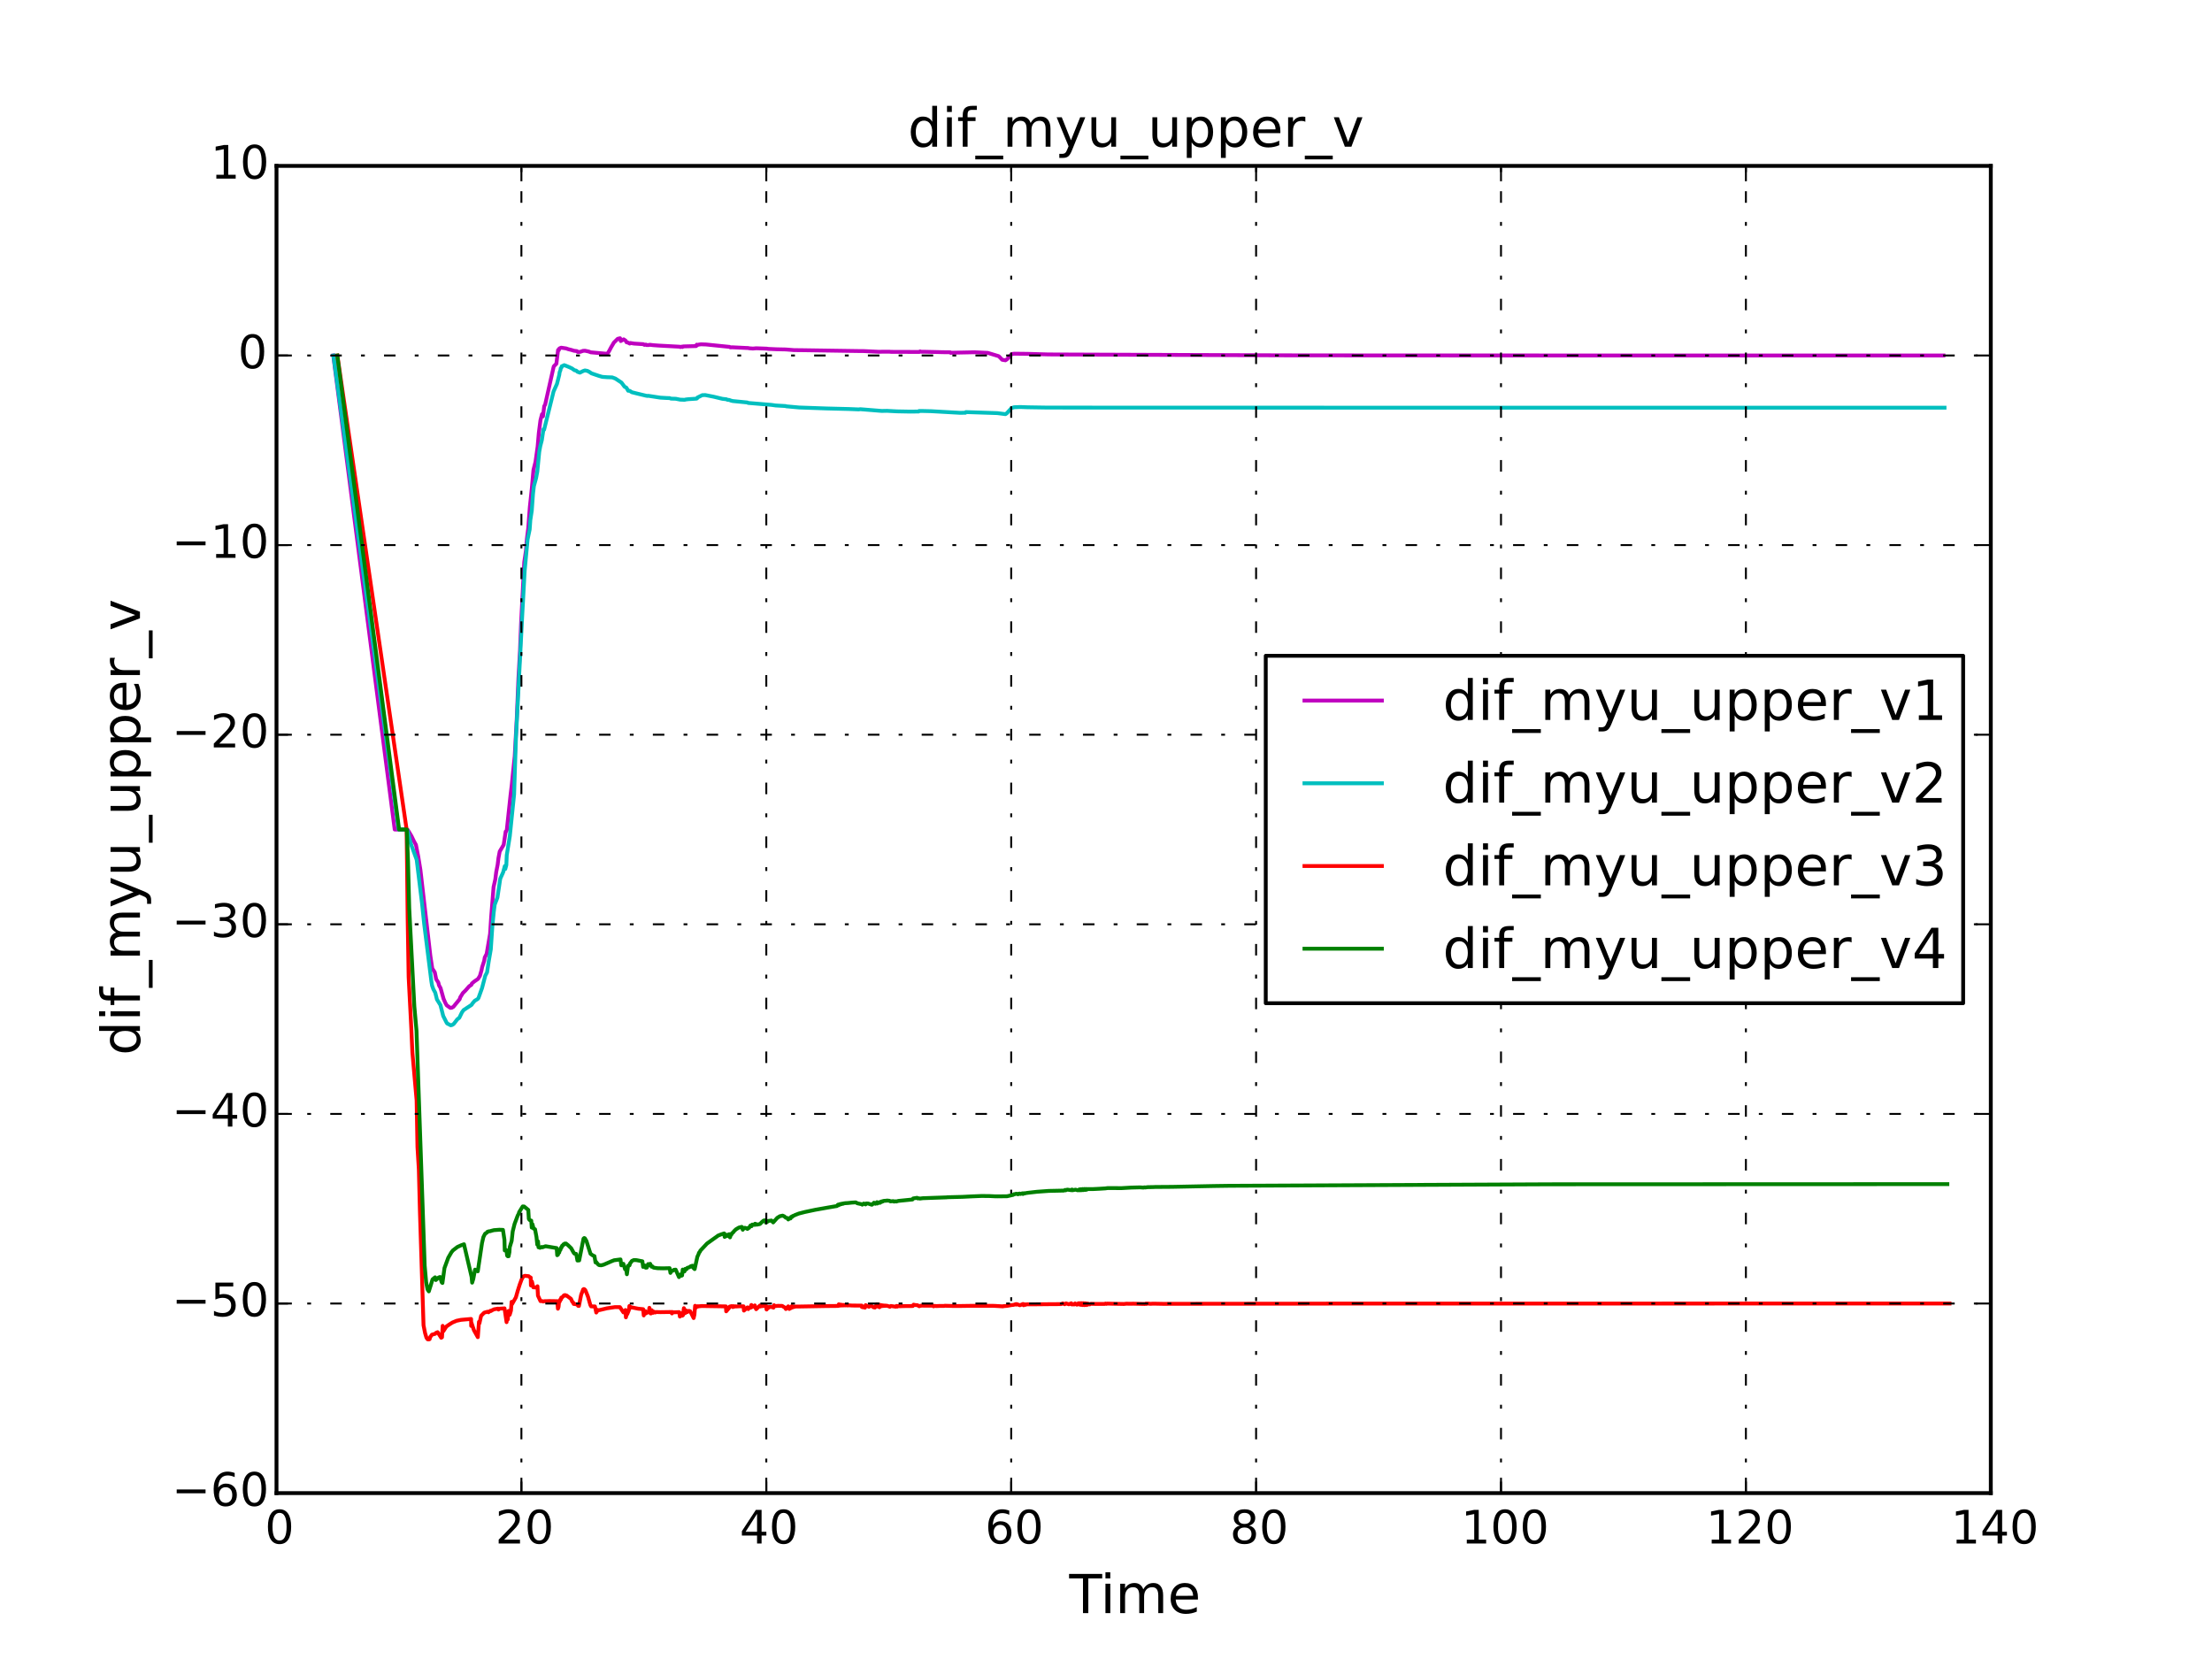 <?xml version="1.0" encoding="utf-8" standalone="no"?>
<!DOCTYPE svg PUBLIC "-//W3C//DTD SVG 1.1//EN"
  "http://www.w3.org/Graphics/SVG/1.1/DTD/svg11.dtd">
<!-- Created with matplotlib (http://matplotlib.org/) -->
<svg height="432pt" version="1.1" viewBox="0 0 576 432" width="576pt" xmlns="http://www.w3.org/2000/svg" xmlns:xlink="http://www.w3.org/1999/xlink">
 <defs>
  <style type="text/css">
*{stroke-linecap:butt;stroke-linejoin:round;}
  </style>
 </defs>
 <g id="figure_1">
  <g id="patch_1">
   <path d="
M0 432
L576 432
L576 0
L0 0
z
" style="fill:#ffffff;"/>
  </g>
  <g id="axes_1">
   <g id="patch_2">
    <path d="
M72 388.8
L518.4 388.8
L518.4 43.2
L72 43.2
z
" style="fill:#ffffff;"/>
   </g>
   <g id="line2d_1">
    <path clip-path="url(#p7ff5b81e1d)" d="
M86.791 92.571
L102.781 216
L106.177 216.087
L107.135 217.692
L107.83 219.13
L108.308 219.984
L108.893 222.956
L109.472 226.494
L112.055 248.829
L112.565 252.198
L113.21 253.169
L113.586 254.993
L114.134 255.831
L114.319 256.581
L114.723 257.294
L115.504 260.089
L115.924 261.055
L116.309 261.774
L117.254 262.445
L117.627 262.418
L118.07 262.166
L119.692 260.182
L119.848 259.688
L120.541 258.575
L121.179 257.958
L122.189 256.811
L122.746 256.444
L122.857 256.12
L123.464 255.6
L124.468 254.911
L124.969 254.111
L125.395 252.617
L125.54 251.877
L126.076 250.217
L126.233 249.314
L126.724 248.376
L127.615 243.171
L127.911 238.657
L128.527 230.959
L128.97 229.01
L129.216 227.067
L129.592 225.131
L129.793 223.461
L130.126 221.718
L131.153 219.986
L131.677 216.524
L131.738 216.595
L131.969 216.127
L132.933 207.127
L133.269 204.348
L133.711 199.984
L134.03 196.93
L134.556 187.25
L135.003 176.6
L135.405 169.519
L135.674 162.601
L136.513 146.372
L136.962 143.346
L137.187 140.402
L137.556 137.543
L137.962 132.09
L138.503 127.003
L138.911 122.377
L139.443 120.257
L139.996 116.311
L140.309 112.725
L140.732 109.432
L141.143 107.848
L141.386 108.412
L141.711 105.766
L141.957 105.353
L144.193 95.411
L144.883 94.71
L145.322 91.119
L145.506 91.196
L145.654 90.743
L146.118 90.533
L147.424 90.731
L147.97 90.924
L148.799 91.127
L149.445 91.334
L150.233 91.433
L150.435 91.646
L151.055 91.631
L151.84 91.353
L152.351 91.335
L153.306 91.539
L153.83 91.742
L158.159 92.135
L158.592 91.448
L159.159 90.386
L159.691 89.49
L159.834 89.231
L160.849 88.224
L161.467 88.078
L161.64 88.807
L162.406 88.362
L162.947 88.735
L163.155 89.137
L163.465 89.191
L163.986 89.463
L164.133 89.313
L165.124 89.47
L167.536 89.626
L167.794 89.8
L168.182 89.73
L168.35 89.849
L169.003 89.846
L169.157 89.77
L170.131 89.887
L171.502 89.986
L176.961 90.28
L177.169 90.368
L177.513 90.26
L177.708 90.356
L177.883 90.204
L181.285 90.115
L181.426 89.749
L181.579 89.859
L181.904 89.742
L182.53 89.659
L183.855 89.704
L190.001 90.328
L190.172 90.455
L190.682 90.43
L194.502 90.617
L194.686 90.606
L195.161 90.696
L196.073 90.763
L196.883 90.685
L199.661 90.785
L200.077 90.851
L202.309 90.951
L204.579 90.996
L206.735 91.166
L209.302 91.195
L224.275 91.421
L224.504 91.415
L225.03 91.425
L228.918 91.608
L229.956 91.58
L231.669 91.589
L232.003 91.622
L239.394 91.647
L239.574 91.505
L239.894 91.606
L240.377 91.592
L243.687 91.666
L245.417 91.71
L247.44 91.733
L247.571 91.89
L247.832 91.85
L253.757 91.728
L257.195 91.884
L260.068 92.753
L260.62 93.312
L260.857 93.573
L260.967 93.683
L261.812 93.824
L262.19 93.586
L263.483 92.18
L264.119 92.099
L267.65 92.14
L273.018 92.295
L334.564 92.528
L364.923 92.557
L506.069 92.571
L506.069 92.571" style="fill:none;stroke:#bf00bf;stroke-linecap:square;"/>
   </g>
   <g id="line2d_2">
    <path clip-path="url(#p7ff5b81e1d)" d="
M86.808 92.571
L103.804 216
L105.952 216
L106.132 216.408
L106.92 219.519
L108.506 223.893
L109.901 235.29
L110.454 240.585
L112.337 255.611
L112.512 256.639
L112.852 257.599
L113.341 258.491
L113.775 260.25
L114.686 261.711
L115.411 264.554
L116.264 266.238
L116.429 266.502
L117.371 266.986
L117.745 266.896
L118.177 266.599
L119.077 265.431
L119.601 265.028
L120.313 263.573
L120.734 263.01
L122.824 261.641
L122.975 261.36
L123.604 260.614
L124.404 260.127
L124.594 259.876
L125.528 257.274
L126.363 254.084
L126.832 253.189
L127.267 250.323
L127.804 247.213
L128.214 241.146
L128.584 237.405
L128.82 235.562
L129.528 233.732
L130.267 228.809
L131.016 227.15
L131.453 225.51
L131.573 226.287
L131.847 225.275
L131.956 222.69
L132.754 217.755
L133.871 206.86
L134.355 192.131
L135.962 160.709
L136.621 148.665
L137.386 140.445
L137.925 137.875
L138.103 135.391
L138.474 132.996
L138.796 128.546
L139.026 126.575
L139.591 124.512
L139.914 122.797
L140.419 117.654
L140.693 116.155
L141.091 114.624
L141.521 111.767
L141.682 111.903
L144.149 101.932
L145.033 99.972
L145.629 97.637
L145.73 96.908
L145.947 96.378
L146 95.916
L146.248 95.636
L146.268 95.383
L146.926 95.082
L147.789 95.421
L148.348 95.656
L148.987 95.966
L149.581 96.401
L150.07 96.515
L150.347 96.801
L151.006 97.039
L151.794 96.638
L152.31 96.454
L152.963 96.582
L153.441 96.824
L154.028 97.222
L155.881 97.855
L156.832 98.132
L158.114 98.226
L159.419 98.271
L160.246 98.576
L161.829 99.623
L162.647 100.718
L163.108 100.944
L163.574 101.756
L163.949 101.763
L164.546 102.141
L166.131 102.537
L168.142 103.021
L168.621 103.107
L168.777 103.063
L171.935 103.547
L173.671 103.645
L174.359 103.661
L174.72 103.799
L175.505 103.828
L175.972 103.837
L177.111 104.065
L178.269 104.108
L178.6 104.023
L179.275 103.946
L181.355 103.811
L181.509 103.741
L181.602 103.524
L182.881 102.894
L183.662 102.875
L185.919 103.323
L188.108 103.852
L189.154 103.968
L189.412 104.105
L189.895 104.147
L190.327 104.311
L190.789 104.429
L194.627 104.806
L194.81 104.924
L200.907 105.432
L201.995 105.588
L204.571 105.731
L204.716 105.803
L208.12 106.111
L215.138 106.358
L219.254 106.462
L221.014 106.506
L223.618 106.611
L224.01 106.554
L229.605 107.006
L230.95 106.979
L233.54 107.116
L237.056 107.182
L239.213 107.154
L239.32 107.017
L240.137 107.019
L242.474 107.075
L249.977 107.498
L251.39 107.48
L251.513 107.306
L259.707 107.576
L261.824 107.846
L262.207 107.578
L263.399 106.265
L264.076 106.041
L265.655 105.983
L267.569 106.051
L272.842 106.135
L330.685 106.153
L370.426 106.156
L506.354 106.163
L506.354 106.163" style="fill:none;stroke:#00bfbf;stroke-linecap:square;"/>
   </g>
   <g id="line2d_3">
    <path clip-path="url(#p7ff5b81e1d)" d="
M87.847 92.571
L105.886 216
L106.151 238.996
L106.408 254.38
L107.096 267.68
L107.384 274.051
L108.485 286.518
L108.708 298.7
L109.062 304.458
L109.343 315.36
L110.286 345.093
L110.687 347.129
L111.043 348.32
L111.351 348.753
L111.697 348.786
L111.872 348.71
L112.003 348.197
L112.49 347.541
L113.327 347.322
L113.478 347.107
L113.96 346.897
L114.892 348.348
L115.097 348.223
L115.274 345.251
L115.46 346.63
L116.081 345.653
L116.246 345.411
L117.034 344.868
L117.806 344.384
L118.883 343.93
L120.035 343.687
L122.674 343.452
L122.694 345.264
L122.719 344.31
L123.411 346.383
L124.423 348.192
L124.725 344.197
L124.847 344.574
L125.273 342.64
L126.087 341.815
L127.016 341.555
L127.189 341.718
L127.713 341.318
L127.842 341.385
L128.115 341.203
L128.674 340.935
L129.689 340.759
L129.803 341.008
L129.956 340.789
L131.376 340.694
L131.909 344.287
L132.101 342.343
L132.234 343.579
L132.41 341.381
L132.6 341.342
L132.726 342.365
L133.054 341.267
L133.226 338.991
L133.338 339.586
L134.335 337.825
L134.806 336.167
L135.338 334.488
L135.825 333.169
L136.151 332.582
L136.264 332.39
L136.663 332.215
L137.672 332.318
L137.811 332.467
L138.198 332.676
L138.249 334.726
L138.515 333.706
L138.868 335.215
L139.751 335.277
L139.955 334.939
L140.079 337.372
L140.742 338.807
L141.188 338.797
L141.43 338.917
L141.86 338.812
L142.169 338.824
L143.022 338.79
L145.109 338.822
L145.281 340.787
L145.445 340.318
L145.606 338.731
L145.757 338.931
L145.935 338.325
L146.067 338.405
L146.157 337.892
L146.306 337.932
L146.862 337.296
L146.984 337.395
L147.145 337.229
L147.298 337.391
L147.515 337.338
L147.877 337.615
L148.674 338.212
L149.036 339.012
L149.251 339.17
L149.386 339.541
L150.322 339.67
L150.54 340.043
L150.752 340.068
L151.324 337.186
L151.854 335.76
L152.033 335.664
L152.244 335.754
L152.45 336.018
L153.101 337.623
L153.727 339.816
L153.929 340.175
L154.918 340.186
L155.264 341.781
L155.429 341.043
L155.629 341.35
L155.759 341.168
L156.174 341.127
L157.5 340.813
L158.011 340.684
L160.087 340.374
L161.428 340.378
L162.341 341.752
L162.871 341.128
L162.984 343.035
L163.226 342.092
L163.338 342.197
L163.778 341.089
L163.895 340.079
L164.013 340.611
L164.208 340.316
L164.358 340.489
L164.466 340.433
L166.196 340.784
L167.478 340.91
L167.632 342.536
L167.859 341.644
L168.04 341.413
L168.208 342.009
L168.476 341.808
L168.954 341.653
L169.1 340.545
L169.403 342.019
L169.573 342
L169.725 341.183
L169.833 341.728
L170.087 341.851
L170.214 341.534
L170.642 341.769
L170.813 341.653
L172.038 341.685
L174.662 341.645
L174.975 342.017
L174.986 341.629
L175.351 341.726
L176.858 341.67
L177.038 342.829
L177.147 342.295
L177.427 341.976
L177.663 342.611
L177.84 342.48
L178.081 340.643
L178.256 341.851
L178.389 341.95
L178.59 341.197
L178.925 341.69
L179.359 341.34
L179.732 341.449
L180.621 343.221
L180.824 342.336
L181.006 340.027
L181.089 340.638
L181.241 340.152
L181.344 340.36
L181.526 340.156
L181.671 340.252
L181.712 340.131
L181.875 340.17
L182.729 340.084
L189.018 340.181
L189.101 341.468
L189.94 340.481
L189.991 340.242
L190.506 340.106
L190.837 340.358
L190.921 340.121
L191.07 340.276
L191.151 340.142
L191.318 340.231
L191.505 340.152
L191.67 340.203
L192.433 340.158
L192.734 340.159
L193.616 340.16
L193.72 341.274
L194.639 340.438
L194.843 340.885
L194.987 340.512
L195.472 340.521
L195.651 339.81
L195.891 340.34
L196.561 339.926
L196.6 340.253
L196.906 340.91
L197.902 339.94
L198.028 340.2
L198.22 339.994
L198.347 340.135
L198.512 340.019
L198.687 340.108
L198.807 340.038
L199.463 340.087
L199.617 340.997
L199.732 340.222
L199.853 340.302
L199.96 340.671
L200.348 340.315
L201.182 340.37
L201.397 340.511
L201.562 339.877
L201.716 340.109
L202.083 340.084
L202.609 340.035
L203.321 340.053
L203.65 340.041
L204.534 340.587
L204.637 340.869
L205.247 340.167
L205.533 340.857
L205.837 340.366
L205.994 340.62
L206.198 340.1
L206.476 340.418
L206.645 340.185
L206.862 340.317
L206.982 340.212
L207.479 340.213
L208.378 340.211
L215.128 340.093
L218.238 340.064
L218.42 339.636
L218.609 340
L218.82 339.706
L219.059 339.966
L219.199 339.76
L219.41 339.946
L219.613 339.802
L219.766 339.937
L220.006 339.837
L220.167 339.935
L220.387 339.865
L220.592 339.937
L221.169 339.908
L221.84 339.955
L222.312 339.963
L224.388 339.966
L224.409 340.32
L224.645 340.412
L224.909 340.392
L225.234 340.517
L225.403 339.857
L226.272 340.286
L226.736 339.993
L227.037 340.104
L227.446 340.407
L227.834 340.486
L228.322 339.625
L228.679 340.262
L228.879 339.717
L229.018 340.401
L229.165 339.793
L229.249 340.169
L229.404 339.846
L229.576 340.123
L229.654 339.889
L229.785 340.092
L229.902 339.921
L230.072 340.07
L230.142 339.945
L230.283 340.056
L230.491 339.965
L230.603 340.046
L230.834 339.981
L231.603 340.205
L231.703 340.288
L231.978 340.074
L233.267 340.269
L233.438 340.059
L233.463 340.079
L233.67 340.239
L233.737 340.09
L234.406 340.14
L234.772 340.12
L235.832 340.095
L237.696 340.083
L237.895 339.733
L238.318 339.835
L238.867 339.86
L239.359 340.142
L239.689 340.022
L240.169 339.985
L240.761 340.006
L241.854 339.995
L243.056 340.005
L243.088 340.165
L243.346 340.059
L243.886 340.095
L244.537 340.068
L245.87 340.067
L245.984 340.012
L248.356 340.084
L249.62 340.084
L253.229 340.028
L258.419 340.03
L258.976 340.048
L261.184 340.176
L261.238 340.122
L262.24 340.049
L263.294 339.854
L263.953 339.781
L264.519 339.59
L264.608 339.73
L264.745 339.587
L265.575 339.883
L266.408 339.553
L266.542 339.886
L266.817 339.637
L267.022 339.778
L267.289 339.649
L269.58 339.644
L273.168 339.607
L276.317 339.588
L276.734 339.409
L277.234 339.624
L277.583 339.398
L278.321 339.631
L278.97 339.373
L279.044 339.659
L279.79 339.667
L279.941 339.405
L280.431 339.737
L280.839 339.352
L280.983 339.681
L281.17 339.628
L281.29 339.342
L281.386 339.781
L281.727 339.343
L281.836 339.832
L282.138 339.354
L282.314 339.847
L282.586 339.377
L282.764 339.83
L282.961 339.426
L283.147 339.774
L283.314 339.467
L283.762 339.662
L284.036 339.502
L284.559 339.525
L285.162 339.537
L286.452 339.544
L287.662 339.54
L287.861 339.442
L288.085 339.528
L288.324 339.453
L289.626 339.491
L292.662 339.553
L293.378 339.473
L293.914 339.5
L295.152 339.484
L298.144 339.554
L298.421 339.437
L298.544 339.539
L298.723 339.448
L298.997 339.457
L299.595 339.515
L300.169 339.474
L300.711 339.478
L303.072 339.525
L304.924 339.511
L342.707 339.467
L348.518 339.445
L358.867 339.455
L507.657 339.429
L507.657 339.429" style="fill:none;stroke:#ff0000;stroke-linecap:square;"/>
   </g>
   <g id="line2d_4">
    <path clip-path="url(#p7ff5b81e1d)" d="
M87.832 92.571
L103.925 216
L105.93 216
L106.251 224.311
L106.56 236.438
L107.895 262.084
L108.459 268.424
L110.588 329.583
L110.971 333.889
L111.329 335.762
L111.662 336.272
L112.152 334.726
L112.636 333.142
L113.3 332.608
L113.49 333.319
L114.237 332.643
L114.608 332.524
L115.018 333.925
L115.211 334.086
L115.744 330.188
L116.723 327.52
L117.538 326.109
L117.918 325.623
L119.112 324.706
L120.083 324.266
L120.821 324
L122.802 332.51
L122.941 334.003
L123.246 333.018
L123.705 330.605
L124.412 331.05
L125.515 323.679
L125.876 322.116
L126.326 321.245
L126.792 320.976
L126.885 320.783
L127.215 320.652
L127.773 320.575
L127.854 320.525
L128.599 320.33
L130.039 320.221
L130.97 320.259
L131.357 322.837
L131.436 325.62
L131.783 325.481
L131.919 325.837
L132.049 326.949
L132.223 327.129
L132.432 327.133
L132.652 326.041
L132.737 324.751
L133.238 323.112
L133.508 320.656
L133.995 318.706
L134.821 316.506
L135.07 316.083
L135.176 315.664
L136.106 314.151
L136.473 314.165
L137.566 315.064
L137.706 317.417
L137.937 317.715
L138.339 317.846
L138.461 319.66
L138.652 318.781
L138.939 319.914
L139.322 320.092
L139.704 322.145
L139.901 324.102
L140.092 323.244
L140.223 324.795
L140.403 324.766
L140.607 324.927
L141.057 324.704
L141.241 324.796
L142.068 324.512
L144.963 325
L145.093 326.852
L145.295 326.719
L145.459 325.86
L145.617 326.179
L145.771 325.411
L145.916 325.504
L146.082 324.868
L146.202 324.898
L146.372 324.383
L146.494 324.408
L146.724 324.018
L146.873 324.079
L147.049 323.817
L147.16 323.938
L147.362 323.804
L147.926 324.249
L148.734 325.032
L149.339 326.128
L149.567 326.435
L150.036 326.513
L150.366 328.24
L150.821 328.201
L151.942 322.539
L152.125 322.378
L152.295 322.444
L152.709 323.154
L153.765 326.484
L154.406 326.939
L154.798 327.095
L155.068 328.735
L155.175 328.543
L155.676 329.184
L156.001 329.439
L156.567 329.48
L157.185 329.321
L158.717 328.659
L159.243 328.426
L159.915 328.167
L161.577 327.952
L161.786 329.488
L162.327 329.087
L162.769 330.516
L163.082 330.665
L163.24 331.816
L163.556 329.572
L163.923 329.503
L164.083 328.924
L164.265 328.758
L164.522 328.353
L165.051 328.111
L165.752 328.139
L167.277 328.439
L167.464 329.899
L167.874 329.522
L168.13 330.102
L168.426 330.08
L168.767 329.164
L169.085 329.48
L169.301 329.093
L169.679 329.86
L169.866 329.757
L170.193 330.086
L170.526 330.139
L171.209 330.238
L172.623 330.272
L174.374 330.23
L174.581 331.46
L174.688 331.029
L175.09 330.939
L175.486 330.661
L175.943 330.609
L176.808 332.558
L177.261 331.846
L177.47 332.193
L177.615 332.119
L177.777 330.59
L178.069 331.13
L178.239 331.078
L178.418 330.42
L178.557 330.53
L178.764 330.502
L178.972 330.15
L179.537 329.977
L179.86 329.73
L180.334 329.584
L180.403 330.004
L180.883 330.469
L181.59 327.252
L181.935 326.522
L182.001 326.23
L182.278 325.935
L182.349 325.689
L184.109 323.813
L186.016 322.449
L186.596 322.041
L186.994 321.746
L187.704 321.458
L188.576 321.177
L188.7 322.098
L188.894 321.551
L189.143 321.53
L189.302 321.873
L189.426 321.601
L189.878 321.384
L190.087 322.21
L190.316 321.533
L190.475 321.457
L190.63 321.096
L190.849 320.989
L191.135 320.601
L191.63 320.12
L192.392 319.666
L193.15 319.47
L193.418 320.224
L193.733 319.737
L194.069 319.722
L194.648 320.013
L194.767 319.762
L195.061 319.731
L195.419 319.115
L195.708 319.302
L195.867 318.881
L196.574 318.953
L196.588 318.667
L196.769 318.682
L197.047 318.908
L197.875 318.74
L198.457 318.161
L198.863 317.825
L199.275 317.76
L199.449 318.379
L199.505 317.947
L199.695 317.956
L199.773 318.185
L199.88 317.951
L200.892 317.823
L201.33 318.315
L202.405 317.118
L203.08 316.703
L203.793 316.544
L204.225 316.738
L204.671 317.124
L205.14 317.193
L205.259 317.549
L205.67 317.186
L205.852 317.285
L206.003 316.87
L206.282 316.878
L206.402 316.652
L206.683 316.577
L206.995 316.401
L208.034 315.999
L209.569 315.604
L212.27 315.031
L215.662 314.429
L217.505 314.115
L217.94 314.05
L218.193 313.701
L218.382 313.836
L218.591 313.576
L218.762 313.669
L218.965 313.482
L219.175 313.544
L219.377 313.408
L219.575 313.449
L219.744 313.349
L220.15 313.3
L220.769 313.266
L221.826 313.155
L222.829 313.095
L223.285 313.344
L224.434 313.591
L224.536 313.697
L224.668 313.543
L224.938 313.4
L225.386 313.629
L225.548 313.387
L226.059 313.393
L227.014 313.717
L227.163 313.63
L227.577 313.184
L227.952 313.466
L228.377 313.035
L228.458 313.394
L229.005 313.06
L229.142 313.214
L229.31 312.947
L229.388 313.054
L229.54 312.857
L229.686 312.934
L229.812 312.788
L229.912 312.842
L230.018 312.732
L230.296 312.687
L230.815 312.663
L230.936 312.613
L231.654 312.684
L231.85 312.834
L232.614 312.772
L232.804 312.895
L233.195 312.804
L233.401 312.875
L233.78 312.749
L234.058 312.7
L237.603 312.345
L237.778 312.075
L238.804 311.908
L238.968 312.069
L239.296 312.023
L239.482 312.115
L240.284 312.009
L246.48 311.791
L246.714 311.756
L250.599 311.659
L253.051 311.537
L255.646 311.43
L257.718 311.454
L259.176 311.522
L259.786 311.531
L262.26 311.5
L263.87 311.129
L264.051 310.956
L264.193 310.981
L264.635 310.839
L265.09 310.99
L265.161 310.857
L265.548 310.805
L265.704 310.916
L266.227 310.738
L266.378 310.908
L266.649 310.709
L266.779 310.768
L267.215 310.664
L267.754 310.59
L270.036 310.333
L273.093 310.111
L277.013 310.026
L277.386 309.852
L277.492 309.958
L277.902 309.773
L278.999 309.927
L279.141 309.749
L279.276 309.939
L280.074 309.781
L280.567 309.939
L280.961 309.929
L281.055 309.714
L281.14 309.949
L281.449 309.663
L281.537 309.939
L281.899 309.627
L282.008 309.912
L282.358 309.608
L282.517 309.872
L282.643 309.662
L282.806 309.61
L282.925 309.815
L283.097 309.637
L284.757 309.628
L286.218 309.554
L287.818 309.457
L288.471 309.368
L292.041 309.388
L294.56 309.244
L296.832 309.185
L297.774 309.251
L297.978 309.17
L298.234 309.219
L298.809 309.138
L299.114 309.125
L300.076 309.117
L300.801 309.086
L305.181 309.054
L316.207 308.832
L320.409 308.772
L403.734 308.384
L507.088 308.344
L507.088 308.344" style="fill:none;stroke:#008000;stroke-linecap:square;"/>
   </g>
   <g id="patch_3">
    <path d="
M72 388.8
L72 43.2" style="fill:none;stroke:#000000;stroke-linecap:square;stroke-linejoin:miter;"/>
   </g>
   <g id="patch_4">
    <path d="
M518.4 388.8
L518.4 43.2" style="fill:none;stroke:#000000;stroke-linecap:square;stroke-linejoin:miter;"/>
   </g>
   <g id="patch_5">
    <path d="
M72 388.8
L518.4 388.8" style="fill:none;stroke:#000000;stroke-linecap:square;stroke-linejoin:miter;"/>
   </g>
   <g id="patch_6">
    <path d="
M72 43.2
L518.4 43.2" style="fill:none;stroke:#000000;stroke-linecap:square;stroke-linejoin:miter;"/>
   </g>
   <g id="matplotlib.axis_1">
    <g id="xtick_1">
     <g id="line2d_5">
      <path clip-path="url(#p7ff5b81e1d)" d="
M72 388.8
L72 43.2" style="fill:none;stroke:#000000;stroke-dasharray:3,5,1,5;stroke-dashoffset:0.0;stroke-width:0.5;"/>
     </g>
     <g id="line2d_6">
      <defs>
       <path d="
M0 0
L0 -4" id="mc7db9fdffb" style="stroke:#000000;stroke-width:0.5;"/>
      </defs>
      <g>
       <use style="stroke:#000000;stroke-width:0.5;" x="72.0" xlink:href="#mc7db9fdffb" y="388.8"/>
      </g>
     </g>
     <g id="line2d_7">
      <defs>
       <path d="
M0 0
L0 4" id="m5a7d422ac3" style="stroke:#000000;stroke-width:0.5;"/>
      </defs>
      <g>
       <use style="stroke:#000000;stroke-width:0.5;" x="72.0" xlink:href="#m5a7d422ac3" y="43.2"/>
      </g>
     </g>
     <g id="text_1">
      <!-- 0 -->
      <defs>
       <path d="
M31.781 66.406
Q24.172 66.406 20.328 58.906
Q16.5 51.422 16.5 36.375
Q16.5 21.391 20.328 13.891
Q24.172 6.391 31.781 6.391
Q39.453 6.391 43.281 13.891
Q47.125 21.391 47.125 36.375
Q47.125 51.422 43.281 58.906
Q39.453 66.406 31.781 66.406
M31.781 74.219
Q44.047 74.219 50.516 64.516
Q56.984 54.828 56.984 36.375
Q56.984 17.969 50.516 8.266
Q44.047 -1.422 31.781 -1.422
Q19.531 -1.422 13.062 8.266
Q6.594 17.969 6.594 36.375
Q6.594 54.828 13.062 64.516
Q19.531 74.219 31.781 74.219" id="DejaVuSans-30"/>
      </defs>
      <g transform="translate(68.977 401.918)scale(0.12 -0.12)">
       <use xlink:href="#DejaVuSans-30"/>
      </g>
     </g>
    </g>
    <g id="xtick_2">
     <g id="line2d_8">
      <path clip-path="url(#p7ff5b81e1d)" d="
M135.771 388.8
L135.771 43.2" style="fill:none;stroke:#000000;stroke-dasharray:3,5,1,5;stroke-dashoffset:0.0;stroke-width:0.5;"/>
     </g>
     <g id="line2d_9">
      <g>
       <use style="stroke:#000000;stroke-width:0.5;" x="135.771" xlink:href="#mc7db9fdffb" y="388.8"/>
      </g>
     </g>
     <g id="line2d_10">
      <g>
       <use style="stroke:#000000;stroke-width:0.5;" x="135.771" xlink:href="#m5a7d422ac3" y="43.2"/>
      </g>
     </g>
     <g id="text_2">
      <!-- 20 -->
      <defs>
       <path d="
M19.188 8.297
L53.609 8.297
L53.609 0
L7.328 0
L7.328 8.297
Q12.938 14.109 22.625 23.891
Q32.328 33.688 34.812 36.531
Q39.547 41.844 41.422 45.531
Q43.312 49.219 43.312 52.781
Q43.312 58.594 39.234 62.25
Q35.156 65.922 28.609 65.922
Q23.969 65.922 18.812 64.312
Q13.672 62.703 7.812 59.422
L7.812 69.391
Q13.766 71.781 18.938 73
Q24.125 74.219 28.422 74.219
Q39.75 74.219 46.484 68.547
Q53.219 62.891 53.219 53.422
Q53.219 48.922 51.531 44.891
Q49.859 40.875 45.406 35.406
Q44.188 33.984 37.641 27.219
Q31.109 20.453 19.188 8.297" id="DejaVuSans-32"/>
      </defs>
      <g transform="translate(128.975 401.918)scale(0.12 -0.12)">
       <use xlink:href="#DejaVuSans-32"/>
       <use x="63.623" xlink:href="#DejaVuSans-30"/>
      </g>
     </g>
    </g>
    <g id="xtick_3">
     <g id="line2d_11">
      <path clip-path="url(#p7ff5b81e1d)" d="
M199.543 388.8
L199.543 43.2" style="fill:none;stroke:#000000;stroke-dasharray:3,5,1,5;stroke-dashoffset:0.0;stroke-width:0.5;"/>
     </g>
     <g id="line2d_12">
      <g>
       <use style="stroke:#000000;stroke-width:0.5;" x="199.543" xlink:href="#mc7db9fdffb" y="388.8"/>
      </g>
     </g>
     <g id="line2d_13">
      <g>
       <use style="stroke:#000000;stroke-width:0.5;" x="199.543" xlink:href="#m5a7d422ac3" y="43.2"/>
      </g>
     </g>
     <g id="text_3">
      <!-- 40 -->
      <defs>
       <path d="
M37.797 64.312
L12.891 25.391
L37.797 25.391
z

M35.203 72.906
L47.609 72.906
L47.609 25.391
L58.016 25.391
L58.016 17.188
L47.609 17.188
L47.609 0
L37.797 0
L37.797 17.188
L4.891 17.188
L4.891 26.703
z
" id="DejaVuSans-34"/>
      </defs>
      <g transform="translate(192.6 401.918)scale(0.12 -0.12)">
       <use xlink:href="#DejaVuSans-34"/>
       <use x="63.623" xlink:href="#DejaVuSans-30"/>
      </g>
     </g>
    </g>
    <g id="xtick_4">
     <g id="line2d_14">
      <path clip-path="url(#p7ff5b81e1d)" d="
M263.314 388.8
L263.314 43.2" style="fill:none;stroke:#000000;stroke-dasharray:3,5,1,5;stroke-dashoffset:0.0;stroke-width:0.5;"/>
     </g>
     <g id="line2d_15">
      <g>
       <use style="stroke:#000000;stroke-width:0.5;" x="263.314" xlink:href="#mc7db9fdffb" y="388.8"/>
      </g>
     </g>
     <g id="line2d_16">
      <g>
       <use style="stroke:#000000;stroke-width:0.5;" x="263.314" xlink:href="#m5a7d422ac3" y="43.2"/>
      </g>
     </g>
     <g id="text_4">
      <!-- 60 -->
      <defs>
       <path d="
M33.016 40.375
Q26.375 40.375 22.484 35.828
Q18.609 31.297 18.609 23.391
Q18.609 15.531 22.484 10.953
Q26.375 6.391 33.016 6.391
Q39.656 6.391 43.531 10.953
Q47.406 15.531 47.406 23.391
Q47.406 31.297 43.531 35.828
Q39.656 40.375 33.016 40.375
M52.594 71.297
L52.594 62.312
Q48.875 64.062 45.094 64.984
Q41.312 65.922 37.594 65.922
Q27.828 65.922 22.672 59.328
Q17.531 52.734 16.797 39.406
Q19.672 43.656 24.016 45.922
Q28.375 48.188 33.594 48.188
Q44.578 48.188 50.953 41.516
Q57.328 34.859 57.328 23.391
Q57.328 12.156 50.688 5.359
Q44.047 -1.422 33.016 -1.422
Q20.359 -1.422 13.672 8.266
Q6.984 17.969 6.984 36.375
Q6.984 53.656 15.188 63.938
Q23.391 74.219 37.203 74.219
Q40.922 74.219 44.703 73.484
Q48.484 72.75 52.594 71.297" id="DejaVuSans-36"/>
      </defs>
      <g transform="translate(256.497 401.918)scale(0.12 -0.12)">
       <use xlink:href="#DejaVuSans-36"/>
       <use x="63.623" xlink:href="#DejaVuSans-30"/>
      </g>
     </g>
    </g>
    <g id="xtick_5">
     <g id="line2d_17">
      <path clip-path="url(#p7ff5b81e1d)" d="
M327.086 388.8
L327.086 43.2" style="fill:none;stroke:#000000;stroke-dasharray:3,5,1,5;stroke-dashoffset:0.0;stroke-width:0.5;"/>
     </g>
     <g id="line2d_18">
      <g>
       <use style="stroke:#000000;stroke-width:0.5;" x="327.086" xlink:href="#mc7db9fdffb" y="388.8"/>
      </g>
     </g>
     <g id="line2d_19">
      <g>
       <use style="stroke:#000000;stroke-width:0.5;" x="327.086" xlink:href="#m5a7d422ac3" y="43.2"/>
      </g>
     </g>
     <g id="text_5">
      <!-- 80 -->
      <defs>
       <path d="
M31.781 34.625
Q24.75 34.625 20.719 30.859
Q16.703 27.094 16.703 20.516
Q16.703 13.922 20.719 10.156
Q24.75 6.391 31.781 6.391
Q38.812 6.391 42.859 10.172
Q46.922 13.969 46.922 20.516
Q46.922 27.094 42.891 30.859
Q38.875 34.625 31.781 34.625
M21.922 38.812
Q15.578 40.375 12.031 44.719
Q8.5 49.078 8.5 55.328
Q8.5 64.062 14.719 69.141
Q20.953 74.219 31.781 74.219
Q42.672 74.219 48.875 69.141
Q55.078 64.062 55.078 55.328
Q55.078 49.078 51.531 44.719
Q48 40.375 41.703 38.812
Q48.828 37.156 52.797 32.312
Q56.781 27.484 56.781 20.516
Q56.781 9.906 50.312 4.234
Q43.844 -1.422 31.781 -1.422
Q19.734 -1.422 13.25 4.234
Q6.781 9.906 6.781 20.516
Q6.781 27.484 10.781 32.312
Q14.797 37.156 21.922 38.812
M18.312 54.391
Q18.312 48.734 21.844 45.562
Q25.391 42.391 31.781 42.391
Q38.141 42.391 41.719 45.562
Q45.312 48.734 45.312 54.391
Q45.312 60.062 41.719 63.234
Q38.141 66.406 31.781 66.406
Q25.391 66.406 21.844 63.234
Q18.312 60.062 18.312 54.391" id="DejaVuSans-38"/>
      </defs>
      <g transform="translate(320.256 401.918)scale(0.12 -0.12)">
       <use xlink:href="#DejaVuSans-38"/>
       <use x="63.623" xlink:href="#DejaVuSans-30"/>
      </g>
     </g>
    </g>
    <g id="xtick_6">
     <g id="line2d_20">
      <path clip-path="url(#p7ff5b81e1d)" d="
M390.857 388.8
L390.857 43.2" style="fill:none;stroke:#000000;stroke-dasharray:3,5,1,5;stroke-dashoffset:0.0;stroke-width:0.5;"/>
     </g>
     <g id="line2d_21">
      <g>
       <use style="stroke:#000000;stroke-width:0.5;" x="390.857" xlink:href="#mc7db9fdffb" y="388.8"/>
      </g>
     </g>
     <g id="line2d_22">
      <g>
       <use style="stroke:#000000;stroke-width:0.5;" x="390.857" xlink:href="#m5a7d422ac3" y="43.2"/>
      </g>
     </g>
     <g id="text_6">
      <!-- 100 -->
      <defs>
       <path d="
M12.406 8.297
L28.516 8.297
L28.516 63.922
L10.984 60.406
L10.984 69.391
L28.422 72.906
L38.281 72.906
L38.281 8.297
L54.391 8.297
L54.391 0
L12.406 0
z
" id="DejaVuSans-31"/>
      </defs>
      <g transform="translate(380.462 401.918)scale(0.12 -0.12)">
       <use xlink:href="#DejaVuSans-31"/>
       <use x="63.623" xlink:href="#DejaVuSans-30"/>
       <use x="127.246" xlink:href="#DejaVuSans-30"/>
      </g>
     </g>
    </g>
    <g id="xtick_7">
     <g id="line2d_23">
      <path clip-path="url(#p7ff5b81e1d)" d="
M454.629 388.8
L454.629 43.2" style="fill:none;stroke:#000000;stroke-dasharray:3,5,1,5;stroke-dashoffset:0.0;stroke-width:0.5;"/>
     </g>
     <g id="line2d_24">
      <g>
       <use style="stroke:#000000;stroke-width:0.5;" x="454.629" xlink:href="#mc7db9fdffb" y="388.8"/>
      </g>
     </g>
     <g id="line2d_25">
      <g>
       <use style="stroke:#000000;stroke-width:0.5;" x="454.629" xlink:href="#m5a7d422ac3" y="43.2"/>
      </g>
     </g>
     <g id="text_7">
      <!-- 120 -->
      <g transform="translate(444.234 401.918)scale(0.12 -0.12)">
       <use xlink:href="#DejaVuSans-31"/>
       <use x="63.623" xlink:href="#DejaVuSans-32"/>
       <use x="127.246" xlink:href="#DejaVuSans-30"/>
      </g>
     </g>
    </g>
    <g id="xtick_8">
     <g id="line2d_26">
      <path clip-path="url(#p7ff5b81e1d)" d="
M518.4 388.8
L518.4 43.2" style="fill:none;stroke:#000000;stroke-dasharray:3,5,1,5;stroke-dashoffset:0.0;stroke-width:0.5;"/>
     </g>
     <g id="line2d_27">
      <g>
       <use style="stroke:#000000;stroke-width:0.5;" x="518.4" xlink:href="#mc7db9fdffb" y="388.8"/>
      </g>
     </g>
     <g id="line2d_28">
      <g>
       <use style="stroke:#000000;stroke-width:0.5;" x="518.4" xlink:href="#m5a7d422ac3" y="43.2"/>
      </g>
     </g>
     <g id="text_8">
      <!-- 140 -->
      <g transform="translate(508.005 401.918)scale(0.12 -0.12)">
       <use xlink:href="#DejaVuSans-31"/>
       <use x="63.623" xlink:href="#DejaVuSans-34"/>
       <use x="127.246" xlink:href="#DejaVuSans-30"/>
      </g>
     </g>
    </g>
    <g id="text_9">
     <!-- Time -->
     <defs>
      <path d="
M9.422 54.688
L18.406 54.688
L18.406 0
L9.422 0
z

M9.422 75.984
L18.406 75.984
L18.406 64.594
L9.422 64.594
z
" id="DejaVuSans-69"/>
      <path d="
M56.203 29.594
L56.203 25.203
L14.891 25.203
Q15.484 15.922 20.484 11.062
Q25.484 6.203 34.422 6.203
Q39.594 6.203 44.453 7.469
Q49.312 8.734 54.109 11.281
L54.109 2.781
Q49.266 0.734 44.188 -0.344
Q39.109 -1.422 33.891 -1.422
Q20.797 -1.422 13.156 6.188
Q5.516 13.812 5.516 26.812
Q5.516 40.234 12.766 48.109
Q20.016 56 32.328 56
Q43.359 56 49.781 48.891
Q56.203 41.797 56.203 29.594
M47.219 32.234
Q47.125 39.594 43.094 43.984
Q39.062 48.391 32.422 48.391
Q24.906 48.391 20.391 44.141
Q15.875 39.891 15.188 32.172
z
" id="DejaVuSans-65"/>
      <path d="
M-0.297 72.906
L61.375 72.906
L61.375 64.594
L35.5 64.594
L35.5 0
L25.594 0
L25.594 64.594
L-0.297 64.594
z
" id="DejaVuSans-54"/>
      <path d="
M52 44.188
Q55.375 50.25 60.062 53.125
Q64.75 56 71.094 56
Q79.641 56 84.281 50.016
Q88.922 44.047 88.922 33.016
L88.922 0
L79.891 0
L79.891 32.719
Q79.891 40.578 77.094 44.375
Q74.312 48.188 68.609 48.188
Q61.625 48.188 57.562 43.547
Q53.516 38.922 53.516 30.906
L53.516 0
L44.484 0
L44.484 32.719
Q44.484 40.625 41.703 44.406
Q38.922 48.188 33.109 48.188
Q26.219 48.188 22.156 43.531
Q18.109 38.875 18.109 30.906
L18.109 0
L9.078 0
L9.078 54.688
L18.109 54.688
L18.109 46.188
Q21.188 51.219 25.484 53.609
Q29.781 56 35.688 56
Q41.656 56 45.828 52.969
Q50 49.953 52 44.188" id="DejaVuSans-6d"/>
     </defs>
     <g transform="translate(278.425 420.052)scale(0.14 -0.14)">
      <use xlink:href="#DejaVuSans-54"/>
      <use x="57.959" xlink:href="#DejaVuSans-69"/>
      <use x="85.742" xlink:href="#DejaVuSans-6d"/>
      <use x="183.154" xlink:href="#DejaVuSans-65"/>
     </g>
    </g>
   </g>
   <g id="matplotlib.axis_2">
    <g id="ytick_1">
     <g id="line2d_29">
      <path clip-path="url(#p7ff5b81e1d)" d="
M72 388.8
L518.4 388.8" style="fill:none;stroke:#000000;stroke-dasharray:3,5,1,5;stroke-dashoffset:0.0;stroke-width:0.5;"/>
     </g>
     <g id="line2d_30">
      <defs>
       <path d="
M0 0
L4 0" id="md7965d1ba0" style="stroke:#000000;stroke-width:0.5;"/>
      </defs>
      <g>
       <use style="stroke:#000000;stroke-width:0.5;" x="72.0" xlink:href="#md7965d1ba0" y="388.8"/>
      </g>
     </g>
     <g id="line2d_31">
      <defs>
       <path d="
M0 0
L-4 0" id="md9a1c1a7cd" style="stroke:#000000;stroke-width:0.5;"/>
      </defs>
      <g>
       <use style="stroke:#000000;stroke-width:0.5;" x="518.4" xlink:href="#md9a1c1a7cd" y="388.8"/>
      </g>
     </g>
     <g id="text_10">
      <!-- −60 -->
      <defs>
       <path d="
M10.594 35.5
L73.188 35.5
L73.188 27.203
L10.594 27.203
z
" id="DejaVuSans-2212"/>
      </defs>
      <g transform="translate(44.742 392.111)scale(0.12 -0.12)">
       <use xlink:href="#DejaVuSans-2212"/>
       <use x="83.789" xlink:href="#DejaVuSans-36"/>
       <use x="147.412" xlink:href="#DejaVuSans-30"/>
      </g>
     </g>
    </g>
    <g id="ytick_2">
     <g id="line2d_32">
      <path clip-path="url(#p7ff5b81e1d)" d="
M72 339.429
L518.4 339.429" style="fill:none;stroke:#000000;stroke-dasharray:3,5,1,5;stroke-dashoffset:0.0;stroke-width:0.5;"/>
     </g>
     <g id="line2d_33">
      <g>
       <use style="stroke:#000000;stroke-width:0.5;" x="72.0" xlink:href="#md7965d1ba0" y="339.429"/>
      </g>
     </g>
     <g id="line2d_34">
      <g>
       <use style="stroke:#000000;stroke-width:0.5;" x="518.4" xlink:href="#md9a1c1a7cd" y="339.429"/>
      </g>
     </g>
     <g id="text_11">
      <!-- −50 -->
      <defs>
       <path d="
M10.797 72.906
L49.516 72.906
L49.516 64.594
L19.828 64.594
L19.828 46.734
Q21.969 47.469 24.109 47.828
Q26.266 48.188 28.422 48.188
Q40.625 48.188 47.75 41.5
Q54.891 34.812 54.891 23.391
Q54.891 11.625 47.562 5.094
Q40.234 -1.422 26.906 -1.422
Q22.312 -1.422 17.547 -0.641
Q12.797 0.141 7.719 1.703
L7.719 11.625
Q12.109 9.234 16.797 8.062
Q21.484 6.891 26.703 6.891
Q35.156 6.891 40.078 11.328
Q45.016 15.766 45.016 23.391
Q45.016 31 40.078 35.438
Q35.156 39.891 26.703 39.891
Q22.75 39.891 18.812 39.016
Q14.891 38.141 10.797 36.281
z
" id="DejaVuSans-35"/>
      </defs>
      <g transform="translate(44.742 342.74)scale(0.12 -0.12)">
       <use xlink:href="#DejaVuSans-2212"/>
       <use x="83.789" xlink:href="#DejaVuSans-35"/>
       <use x="147.412" xlink:href="#DejaVuSans-30"/>
      </g>
     </g>
    </g>
    <g id="ytick_3">
     <g id="line2d_35">
      <path clip-path="url(#p7ff5b81e1d)" d="
M72 290.057
L518.4 290.057" style="fill:none;stroke:#000000;stroke-dasharray:3,5,1,5;stroke-dashoffset:0.0;stroke-width:0.5;"/>
     </g>
     <g id="line2d_36">
      <g>
       <use style="stroke:#000000;stroke-width:0.5;" x="72.0" xlink:href="#md7965d1ba0" y="290.057"/>
      </g>
     </g>
     <g id="line2d_37">
      <g>
       <use style="stroke:#000000;stroke-width:0.5;" x="518.4" xlink:href="#md9a1c1a7cd" y="290.057"/>
      </g>
     </g>
     <g id="text_12">
      <!-- −40 -->
      <g transform="translate(44.742 293.368)scale(0.12 -0.12)">
       <use xlink:href="#DejaVuSans-2212"/>
       <use x="83.789" xlink:href="#DejaVuSans-34"/>
       <use x="147.412" xlink:href="#DejaVuSans-30"/>
      </g>
     </g>
    </g>
    <g id="ytick_4">
     <g id="line2d_38">
      <path clip-path="url(#p7ff5b81e1d)" d="
M72 240.686
L518.4 240.686" style="fill:none;stroke:#000000;stroke-dasharray:3,5,1,5;stroke-dashoffset:0.0;stroke-width:0.5;"/>
     </g>
     <g id="line2d_39">
      <g>
       <use style="stroke:#000000;stroke-width:0.5;" x="72.0" xlink:href="#md7965d1ba0" y="240.686"/>
      </g>
     </g>
     <g id="line2d_40">
      <g>
       <use style="stroke:#000000;stroke-width:0.5;" x="518.4" xlink:href="#md9a1c1a7cd" y="240.686"/>
      </g>
     </g>
     <g id="text_13">
      <!-- −30 -->
      <defs>
       <path d="
M40.578 39.312
Q47.656 37.797 51.625 33
Q55.609 28.219 55.609 21.188
Q55.609 10.406 48.188 4.484
Q40.766 -1.422 27.094 -1.422
Q22.516 -1.422 17.656 -0.516
Q12.797 0.391 7.625 2.203
L7.625 11.719
Q11.719 9.328 16.594 8.109
Q21.484 6.891 26.812 6.891
Q36.078 6.891 40.938 10.547
Q45.797 14.203 45.797 21.188
Q45.797 27.641 41.281 31.266
Q36.766 34.906 28.719 34.906
L20.219 34.906
L20.219 43.016
L29.109 43.016
Q36.375 43.016 40.234 45.922
Q44.094 48.828 44.094 54.297
Q44.094 59.906 40.109 62.906
Q36.141 65.922 28.719 65.922
Q24.656 65.922 20.016 65.031
Q15.375 64.156 9.812 62.312
L9.812 71.094
Q15.438 72.656 20.344 73.438
Q25.25 74.219 29.594 74.219
Q40.828 74.219 47.359 69.109
Q53.906 64.016 53.906 55.328
Q53.906 49.266 50.438 45.094
Q46.969 40.922 40.578 39.312" id="DejaVuSans-33"/>
      </defs>
      <g transform="translate(44.742 243.997)scale(0.12 -0.12)">
       <use xlink:href="#DejaVuSans-2212"/>
       <use x="83.789" xlink:href="#DejaVuSans-33"/>
       <use x="147.412" xlink:href="#DejaVuSans-30"/>
      </g>
     </g>
    </g>
    <g id="ytick_5">
     <g id="line2d_41">
      <path clip-path="url(#p7ff5b81e1d)" d="
M72 191.314
L518.4 191.314" style="fill:none;stroke:#000000;stroke-dasharray:3,5,1,5;stroke-dashoffset:0.0;stroke-width:0.5;"/>
     </g>
     <g id="line2d_42">
      <g>
       <use style="stroke:#000000;stroke-width:0.5;" x="72.0" xlink:href="#md7965d1ba0" y="191.314"/>
      </g>
     </g>
     <g id="line2d_43">
      <g>
       <use style="stroke:#000000;stroke-width:0.5;" x="518.4" xlink:href="#md9a1c1a7cd" y="191.314"/>
      </g>
     </g>
     <g id="text_14">
      <!-- −20 -->
      <g transform="translate(44.742 194.626)scale(0.12 -0.12)">
       <use xlink:href="#DejaVuSans-2212"/>
       <use x="83.789" xlink:href="#DejaVuSans-32"/>
       <use x="147.412" xlink:href="#DejaVuSans-30"/>
      </g>
     </g>
    </g>
    <g id="ytick_6">
     <g id="line2d_44">
      <path clip-path="url(#p7ff5b81e1d)" d="
M72 141.943
L518.4 141.943" style="fill:none;stroke:#000000;stroke-dasharray:3,5,1,5;stroke-dashoffset:0.0;stroke-width:0.5;"/>
     </g>
     <g id="line2d_45">
      <g>
       <use style="stroke:#000000;stroke-width:0.5;" x="72.0" xlink:href="#md7965d1ba0" y="141.943"/>
      </g>
     </g>
     <g id="line2d_46">
      <g>
       <use style="stroke:#000000;stroke-width:0.5;" x="518.4" xlink:href="#md9a1c1a7cd" y="141.943"/>
      </g>
     </g>
     <g id="text_15">
      <!-- −10 -->
      <g transform="translate(44.742 145.254)scale(0.12 -0.12)">
       <use xlink:href="#DejaVuSans-2212"/>
       <use x="83.789" xlink:href="#DejaVuSans-31"/>
       <use x="147.412" xlink:href="#DejaVuSans-30"/>
      </g>
     </g>
    </g>
    <g id="ytick_7">
     <g id="line2d_47">
      <path clip-path="url(#p7ff5b81e1d)" d="
M72 92.571
L518.4 92.571" style="fill:none;stroke:#000000;stroke-dasharray:3,5,1,5;stroke-dashoffset:0.0;stroke-width:0.5;"/>
     </g>
     <g id="line2d_48">
      <g>
       <use style="stroke:#000000;stroke-width:0.5;" x="72.0" xlink:href="#md7965d1ba0" y="92.571"/>
      </g>
     </g>
     <g id="line2d_49">
      <g>
       <use style="stroke:#000000;stroke-width:0.5;" x="518.4" xlink:href="#md9a1c1a7cd" y="92.571"/>
      </g>
     </g>
     <g id="text_16">
      <!-- 0 -->
      <g transform="translate(61.953 95.883)scale(0.12 -0.12)">
       <use xlink:href="#DejaVuSans-30"/>
      </g>
     </g>
    </g>
    <g id="ytick_8">
     <g id="line2d_50">
      <path clip-path="url(#p7ff5b81e1d)" d="
M72 43.2
L518.4 43.2" style="fill:none;stroke:#000000;stroke-dasharray:3,5,1,5;stroke-dashoffset:0.0;stroke-width:0.5;"/>
     </g>
     <g id="line2d_51">
      <g>
       <use style="stroke:#000000;stroke-width:0.5;" x="72.0" xlink:href="#md7965d1ba0" y="43.2"/>
      </g>
     </g>
     <g id="line2d_52">
      <g>
       <use style="stroke:#000000;stroke-width:0.5;" x="518.4" xlink:href="#md9a1c1a7cd" y="43.2"/>
      </g>
     </g>
     <g id="text_17">
      <!-- 10 -->
      <g transform="translate(54.845 46.511)scale(0.12 -0.12)">
       <use xlink:href="#DejaVuSans-31"/>
       <use x="63.623" xlink:href="#DejaVuSans-30"/>
      </g>
     </g>
    </g>
    <g id="text_18">
     <!-- dif_myu_upper_v -->
     <defs>
      <path d="
M45.406 46.391
L45.406 75.984
L54.391 75.984
L54.391 0
L45.406 0
L45.406 8.203
Q42.578 3.328 38.25 0.953
Q33.938 -1.422 27.875 -1.422
Q17.969 -1.422 11.734 6.484
Q5.516 14.406 5.516 27.297
Q5.516 40.188 11.734 48.094
Q17.969 56 27.875 56
Q33.938 56 38.25 53.625
Q42.578 51.266 45.406 46.391
M14.797 27.297
Q14.797 17.391 18.875 11.75
Q22.953 6.109 30.078 6.109
Q37.203 6.109 41.297 11.75
Q45.406 17.391 45.406 27.297
Q45.406 37.203 41.297 42.844
Q37.203 48.484 30.078 48.484
Q22.953 48.484 18.875 42.844
Q14.797 37.203 14.797 27.297" id="DejaVuSans-64"/>
      <path d="
M2.984 54.688
L12.5 54.688
L29.594 8.797
L46.688 54.688
L56.203 54.688
L35.688 0
L23.484 0
z
" id="DejaVuSans-76"/>
      <path d="
M8.5 21.578
L8.5 54.688
L17.484 54.688
L17.484 21.922
Q17.484 14.156 20.5 10.266
Q23.531 6.391 29.594 6.391
Q36.859 6.391 41.078 11.031
Q45.312 15.672 45.312 23.688
L45.312 54.688
L54.297 54.688
L54.297 0
L45.312 0
L45.312 8.406
Q42.047 3.422 37.719 1
Q33.406 -1.422 27.688 -1.422
Q18.266 -1.422 13.375 4.438
Q8.5 10.297 8.5 21.578
M31.109 56
z
" id="DejaVuSans-75"/>
      <path d="
M41.109 46.297
Q39.594 47.172 37.812 47.578
Q36.031 48 33.891 48
Q26.266 48 22.188 43.047
Q18.109 38.094 18.109 28.812
L18.109 0
L9.078 0
L9.078 54.688
L18.109 54.688
L18.109 46.188
Q20.953 51.172 25.484 53.578
Q30.031 56 36.531 56
Q37.453 56 38.578 55.875
Q39.703 55.766 41.062 55.516
z
" id="DejaVuSans-72"/>
      <path d="
M50.984 -16.609
L50.984 -23.578
L-0.984 -23.578
L-0.984 -16.609
z
" id="DejaVuSans-5f"/>
      <path d="
M18.109 8.203
L18.109 -20.797
L9.078 -20.797
L9.078 54.688
L18.109 54.688
L18.109 46.391
Q20.953 51.266 25.266 53.625
Q29.594 56 35.594 56
Q45.562 56 51.781 48.094
Q58.016 40.188 58.016 27.297
Q58.016 14.406 51.781 6.484
Q45.562 -1.422 35.594 -1.422
Q29.594 -1.422 25.266 0.953
Q20.953 3.328 18.109 8.203
M48.688 27.297
Q48.688 37.203 44.609 42.844
Q40.531 48.484 33.406 48.484
Q26.266 48.484 22.188 42.844
Q18.109 37.203 18.109 27.297
Q18.109 17.391 22.188 11.75
Q26.266 6.109 33.406 6.109
Q40.531 6.109 44.609 11.75
Q48.688 17.391 48.688 27.297" id="DejaVuSans-70"/>
      <path d="
M32.172 -5.078
Q28.375 -14.844 24.75 -17.812
Q21.141 -20.797 15.094 -20.797
L7.906 -20.797
L7.906 -13.281
L13.188 -13.281
Q16.891 -13.281 18.938 -11.516
Q21 -9.766 23.484 -3.219
L25.094 0.875
L2.984 54.688
L12.5 54.688
L29.594 11.922
L46.688 54.688
L56.203 54.688
z
" id="DejaVuSans-79"/>
      <path d="
M37.109 75.984
L37.109 68.5
L28.516 68.5
Q23.688 68.5 21.797 66.547
Q19.922 64.594 19.922 59.516
L19.922 54.688
L34.719 54.688
L34.719 47.703
L19.922 47.703
L19.922 0
L10.891 0
L10.891 47.703
L2.297 47.703
L2.297 54.688
L10.891 54.688
L10.891 58.5
Q10.891 67.625 15.141 71.797
Q19.391 75.984 28.609 75.984
z
" id="DejaVuSans-66"/>
     </defs>
     <g transform="translate(36.442 274.808)rotate(-90.0)scale(0.14 -0.14)">
      <use xlink:href="#DejaVuSans-64"/>
      <use x="63.477" xlink:href="#DejaVuSans-69"/>
      <use x="91.26" xlink:href="#DejaVuSans-66"/>
      <use x="126.465" xlink:href="#DejaVuSans-5f"/>
      <use x="176.465" xlink:href="#DejaVuSans-6d"/>
      <use x="273.877" xlink:href="#DejaVuSans-79"/>
      <use x="333.057" xlink:href="#DejaVuSans-75"/>
      <use x="396.436" xlink:href="#DejaVuSans-5f"/>
      <use x="446.436" xlink:href="#DejaVuSans-75"/>
      <use x="509.814" xlink:href="#DejaVuSans-70"/>
      <use x="573.291" xlink:href="#DejaVuSans-70"/>
      <use x="636.768" xlink:href="#DejaVuSans-65"/>
      <use x="698.291" xlink:href="#DejaVuSans-72"/>
      <use x="739.404" xlink:href="#DejaVuSans-5f"/>
      <use x="789.404" xlink:href="#DejaVuSans-76"/>
     </g>
    </g>
   </g>
   <g id="text_19">
    <!-- dif_myu_upper_v -->
    <g transform="translate(236.392 38.2)scale(0.14 -0.14)">
     <use xlink:href="#DejaVuSans-64"/>
     <use x="63.477" xlink:href="#DejaVuSans-69"/>
     <use x="91.26" xlink:href="#DejaVuSans-66"/>
     <use x="126.465" xlink:href="#DejaVuSans-5f"/>
     <use x="176.465" xlink:href="#DejaVuSans-6d"/>
     <use x="273.877" xlink:href="#DejaVuSans-79"/>
     <use x="333.057" xlink:href="#DejaVuSans-75"/>
     <use x="396.436" xlink:href="#DejaVuSans-5f"/>
     <use x="446.436" xlink:href="#DejaVuSans-75"/>
     <use x="509.814" xlink:href="#DejaVuSans-70"/>
     <use x="573.291" xlink:href="#DejaVuSans-70"/>
     <use x="636.768" xlink:href="#DejaVuSans-65"/>
     <use x="698.291" xlink:href="#DejaVuSans-72"/>
     <use x="739.404" xlink:href="#DejaVuSans-5f"/>
     <use x="789.404" xlink:href="#DejaVuSans-76"/>
    </g>
   </g>
   <g id="legend_1">
    <g id="patch_7">
     <path d="
M329.6 261.234
L511.2 261.234
L511.2 170.766
L329.6 170.766
z
" style="fill:#ffffff;stroke:#000000;stroke-linejoin:miter;"/>
    </g>
    <g id="line2d_53">
     <path d="
M339.68 182.428
L359.84 182.428" style="fill:none;stroke:#bf00bf;stroke-linecap:square;"/>
    </g>
    <g id="line2d_54"/>
    <g id="text_20">
     <!-- dif_myu_upper_v1 -->
     <g transform="translate(375.68 187.468)scale(0.144 -0.144)">
      <use xlink:href="#DejaVuSans-64"/>
      <use x="63.477" xlink:href="#DejaVuSans-69"/>
      <use x="91.26" xlink:href="#DejaVuSans-66"/>
      <use x="126.465" xlink:href="#DejaVuSans-5f"/>
      <use x="176.465" xlink:href="#DejaVuSans-6d"/>
      <use x="273.877" xlink:href="#DejaVuSans-79"/>
      <use x="333.057" xlink:href="#DejaVuSans-75"/>
      <use x="396.436" xlink:href="#DejaVuSans-5f"/>
      <use x="446.436" xlink:href="#DejaVuSans-75"/>
      <use x="509.814" xlink:href="#DejaVuSans-70"/>
      <use x="573.291" xlink:href="#DejaVuSans-70"/>
      <use x="636.768" xlink:href="#DejaVuSans-65"/>
      <use x="698.291" xlink:href="#DejaVuSans-72"/>
      <use x="739.404" xlink:href="#DejaVuSans-5f"/>
      <use x="789.404" xlink:href="#DejaVuSans-76"/>
      <use x="848.584" xlink:href="#DejaVuSans-31"/>
     </g>
    </g>
    <g id="line2d_55">
     <path d="
M339.68 203.965
L359.84 203.965" style="fill:none;stroke:#00bfbf;stroke-linecap:square;"/>
    </g>
    <g id="line2d_56"/>
    <g id="text_21">
     <!-- dif_myu_upper_v2 -->
     <g transform="translate(375.68 209.005)scale(0.144 -0.144)">
      <use xlink:href="#DejaVuSans-64"/>
      <use x="63.477" xlink:href="#DejaVuSans-69"/>
      <use x="91.26" xlink:href="#DejaVuSans-66"/>
      <use x="126.465" xlink:href="#DejaVuSans-5f"/>
      <use x="176.465" xlink:href="#DejaVuSans-6d"/>
      <use x="273.877" xlink:href="#DejaVuSans-79"/>
      <use x="333.057" xlink:href="#DejaVuSans-75"/>
      <use x="396.436" xlink:href="#DejaVuSans-5f"/>
      <use x="446.436" xlink:href="#DejaVuSans-75"/>
      <use x="509.814" xlink:href="#DejaVuSans-70"/>
      <use x="573.291" xlink:href="#DejaVuSans-70"/>
      <use x="636.768" xlink:href="#DejaVuSans-65"/>
      <use x="698.291" xlink:href="#DejaVuSans-72"/>
      <use x="739.404" xlink:href="#DejaVuSans-5f"/>
      <use x="789.404" xlink:href="#DejaVuSans-76"/>
      <use x="848.584" xlink:href="#DejaVuSans-32"/>
     </g>
    </g>
    <g id="line2d_57">
     <path d="
M339.68 225.502
L359.84 225.502" style="fill:none;stroke:#ff0000;stroke-linecap:square;"/>
    </g>
    <g id="line2d_58"/>
    <g id="text_22">
     <!-- dif_myu_upper_v3 -->
     <g transform="translate(375.68 230.542)scale(0.144 -0.144)">
      <use xlink:href="#DejaVuSans-64"/>
      <use x="63.477" xlink:href="#DejaVuSans-69"/>
      <use x="91.26" xlink:href="#DejaVuSans-66"/>
      <use x="126.465" xlink:href="#DejaVuSans-5f"/>
      <use x="176.465" xlink:href="#DejaVuSans-6d"/>
      <use x="273.877" xlink:href="#DejaVuSans-79"/>
      <use x="333.057" xlink:href="#DejaVuSans-75"/>
      <use x="396.436" xlink:href="#DejaVuSans-5f"/>
      <use x="446.436" xlink:href="#DejaVuSans-75"/>
      <use x="509.814" xlink:href="#DejaVuSans-70"/>
      <use x="573.291" xlink:href="#DejaVuSans-70"/>
      <use x="636.768" xlink:href="#DejaVuSans-65"/>
      <use x="698.291" xlink:href="#DejaVuSans-72"/>
      <use x="739.404" xlink:href="#DejaVuSans-5f"/>
      <use x="789.404" xlink:href="#DejaVuSans-76"/>
      <use x="848.584" xlink:href="#DejaVuSans-33"/>
     </g>
    </g>
    <g id="line2d_59">
     <path d="
M339.68 247.039
L359.84 247.039" style="fill:none;stroke:#008000;stroke-linecap:square;"/>
    </g>
    <g id="line2d_60"/>
    <g id="text_23">
     <!-- dif_myu_upper_v4 -->
     <g transform="translate(375.68 252.079)scale(0.144 -0.144)">
      <use xlink:href="#DejaVuSans-64"/>
      <use x="63.477" xlink:href="#DejaVuSans-69"/>
      <use x="91.26" xlink:href="#DejaVuSans-66"/>
      <use x="126.465" xlink:href="#DejaVuSans-5f"/>
      <use x="176.465" xlink:href="#DejaVuSans-6d"/>
      <use x="273.877" xlink:href="#DejaVuSans-79"/>
      <use x="333.057" xlink:href="#DejaVuSans-75"/>
      <use x="396.436" xlink:href="#DejaVuSans-5f"/>
      <use x="446.436" xlink:href="#DejaVuSans-75"/>
      <use x="509.814" xlink:href="#DejaVuSans-70"/>
      <use x="573.291" xlink:href="#DejaVuSans-70"/>
      <use x="636.768" xlink:href="#DejaVuSans-65"/>
      <use x="698.291" xlink:href="#DejaVuSans-72"/>
      <use x="739.404" xlink:href="#DejaVuSans-5f"/>
      <use x="789.404" xlink:href="#DejaVuSans-76"/>
      <use x="848.584" xlink:href="#DejaVuSans-34"/>
     </g>
    </g>
   </g>
  </g>
 </g>
 <defs>
  <clipPath id="p7ff5b81e1d">
   <rect height="345.6" width="446.4" x="72.0" y="43.2"/>
  </clipPath>
 </defs>
</svg>
